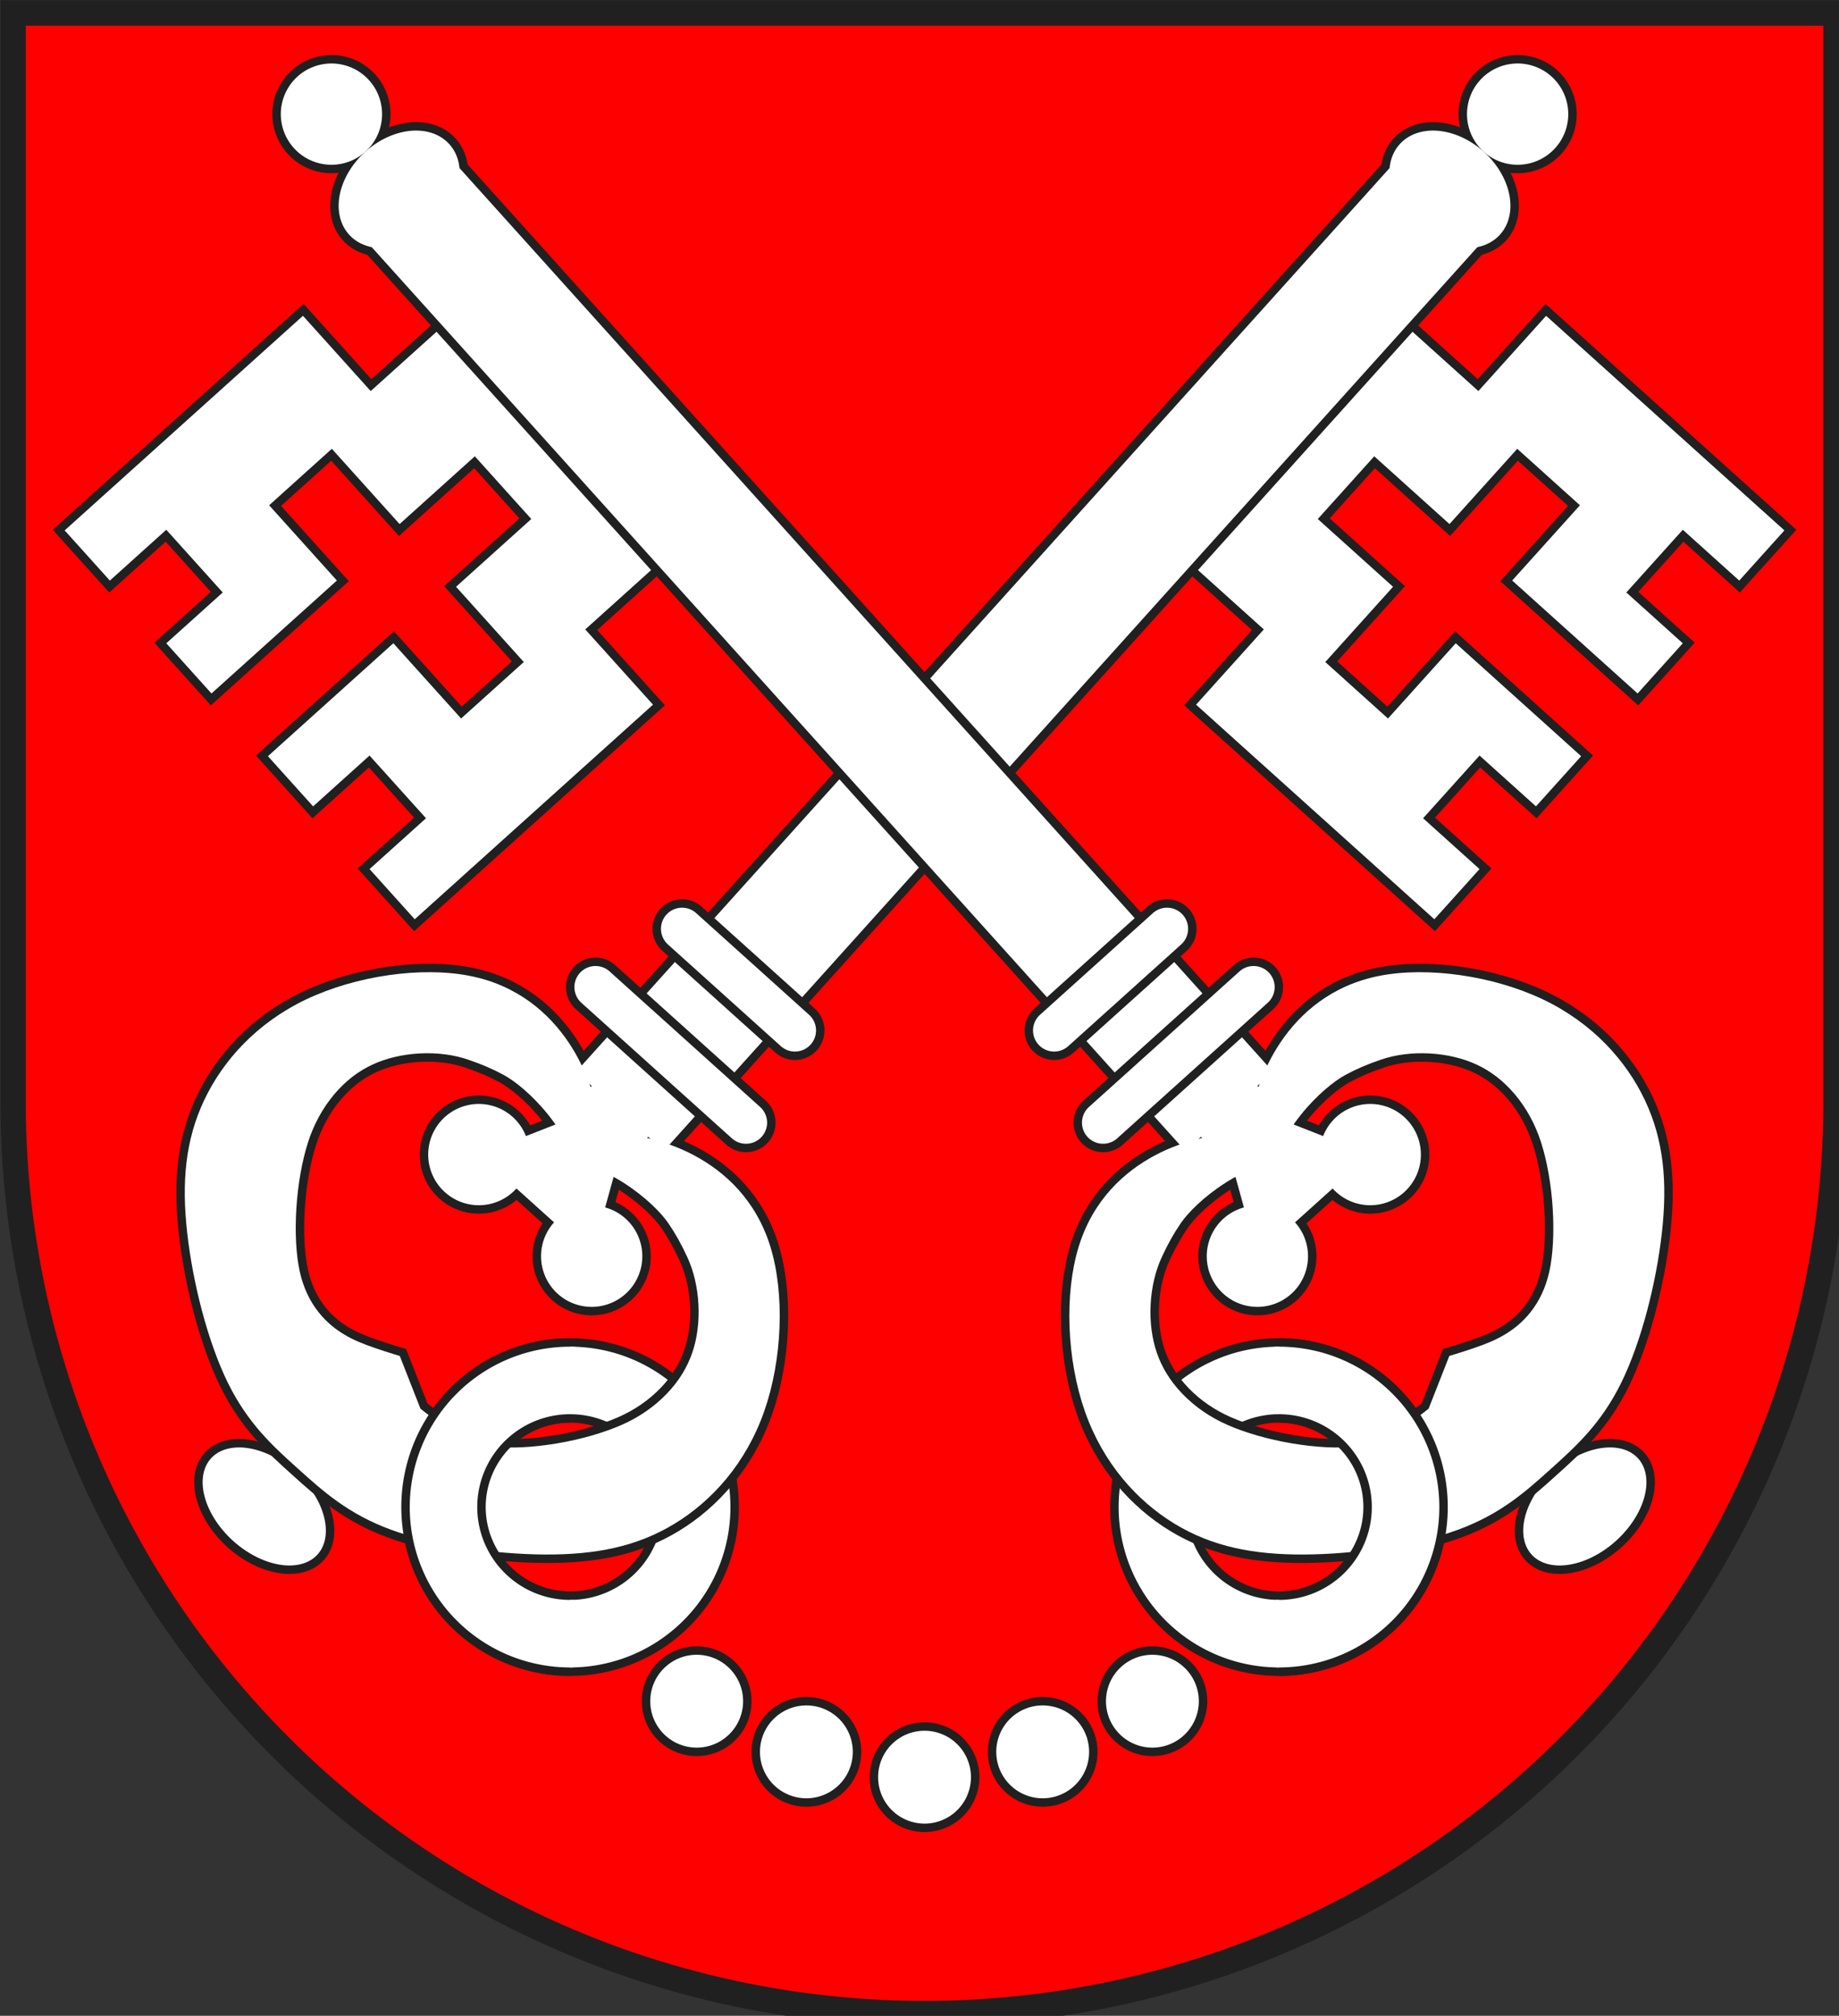 <?xml version="1.0" encoding="UTF-8"?>
<svg width="438" height="480" version="1.1" viewBox="21 15 438 480" xmlns="http://www.w3.org/2000/svg" xmlns:cc="http://creativecommons.org/ns#" xmlns:dc="http://purl.org/dc/elements/1.1/" xmlns:rdf="http://www.w3.org/1999/02/22-rdf-syntax-ns#" xmlns:xlink="http://www.w3.org/1999/xlink">
<rect x="21" y="15" width="438" height="480" fill="#333333" stroke="none"/>
<title>Wappen Poschiavo (CH-GR)</title>
<style type="text/css"/>
<defs>
<path id="k" d="m2790 5580a450 450 0 0 0-900 0 450 450 0 0 0 900 0z"/>
<path id="j" d="m5310 5580a450 450 0 0 0-900 0 450 450 0 0 0 900 0z"/>
<path id="g" d="m3840 855a240 180 0 0 0-480 0 240 180 0 0 0 480 0z"/>
<path id="f" d="m3780 495a180 180 0 0 0-360 0 180 180 0 0 0 360 0z"/>
<path id="e" d="m3510 5715a180 180 0 0 0-360 0 180 180 0 0 0 360 0z"/>
<path id="d" d="m4050 5715a180 180 0 0 0-360 0 180 180 0 0 0 360 0z"/>
<path id="c" d="m3390 5265h420v-4410h-420v4410z"/>
<path id="b" d="m3330 5715h540l-135-270v-225h-270v225l-135 270z"/>
<path id="a" d="m3600 5535s4.92-10.66 28.12-30.94c23.21-20.27 61.88-44.06 151.88-59.06s170.14-10.2 213.89 0.41c43.75 10.62 82.99 23.97 131.11 44.59s97.42 54.05 141.68 98.32c44.27 44.26 77.7 93.56 98.32 141.68s32.53 104.59 30.45 169.16c-2.08 64.56-17.45 128.96-45.45 190.84s-72.07 133.45-126.24 201.68c-54.17 68.24-110.64 123.94-158.76 158.32s-97.42 54.21-145.84 62.53c-48.43 8.31-89.78 4.35-124.16-2.53s-67.32-18.36-113.97-38.36c-46.65-20.01-81.03-36.64-81.03-36.64l-180 90s-51.39-1.86-120.25-12.92c-68.87-11.06-116.63-27.7-164.75-62.08s-104.59-90.08-158.76-158.32c-54.17-68.23-98.24-139.8-126.24-201.68s-43.37-126.28-45.45-190.84c-2.08-64.57 9.83-121.04 30.45-169.16s54.05-97.42 98.32-141.68c44.26-44.27 93.56-77.7 141.68-98.32s87.36-33.97 131.11-44.59c43.75-10.61 123.89-15.41 213.89-0.41s128.67 38.79 151.88 59.06c23.2 20.28 28.12 30.94 28.12 30.94v-180c-90-60-180-120-300-150s-270-30-420 60-300 270-375 450-75 360-30 510 135 270 270 390 315 240 465 300 270 60 390 60 240 0 390-60 330-180 465-300 225-240 270-390 45-330-30-510-225-360-375-450-300-90-420-60-210 90-300 150"/>
<path id="o" d="m3420 1305h-360v-360h-1170v270h270v270h-270v270h630v-360h270v360h360v270h-360v360h-270v-360h-630v270h270v270h-270v270h1170v-360h360v-1170z"/>
<path id="l" d="m3870 7155a270 180 0 0 0-540 0 270 180 0 0 0 540 0z"/>
<path id="n" d="m3960 4905h-720a90 90 0 0 0 0 180h720a90 90 0 0 0 0-180z"/>
<path id="m" d="m3870 4545h-540a90 90 0 0 0 0 180h540a90 90 0 0 0 0-180z"/>
<path id="i" d="m2340 5130a450 450 0 0 0 0 900"/>
<path id="h" d="m4860 5130a450 450 0 0 1 0 900"/>
<clipPath id="p">
<path d="m360 4140a3240 3240 0 0 0 6480 0v-3870h-6480v3870z"/>
</clipPath>
</defs>
<g transform="scale(.067)" fill="none">
<g clip-path="url(#p)">
<path d="m-225-225v7650h7650v-7650h-7650z" fill="#f00"/>
<use width="438" height="480" stroke="#202020" stroke-width="300" xlink:href="#k"/>
<use width="438" height="480" stroke="#202020" stroke-width="300" xlink:href="#j"/>
<use width="438" height="480" stroke="#ffffff" stroke-linecap="round" stroke-width="240" xlink:href="#k"/>
<use width="438" height="480" stroke="#ffffff" stroke-linecap="round" stroke-width="240" xlink:href="#j"/>
<g transform="matrix(-.743 -.669 -.669 .743 8714.3 2670.1)">
<use width="438" height="480" fill="#ffffff" stroke="#202020" stroke-width="30" xlink:href="#o"/>
<use width="438" height="480" fill="#ffffff" stroke="#202020" stroke-width="30" xlink:href="#l"/>
<use width="438" height="480" stroke="#202020" stroke-width="60" xlink:href="#g"/>
<use width="438" height="480" stroke="#202020" stroke-width="60" xlink:href="#f"/>
<use width="438" height="480" stroke="#202020" stroke-width="60" xlink:href="#e"/>
<use width="438" height="480" stroke="#202020" stroke-width="60" xlink:href="#d"/>
<use width="438" height="480" stroke="#202020" stroke-width="60" xlink:href="#c"/>
<use width="438" height="480" stroke="#202020" stroke-width="60" xlink:href="#b"/>
<use width="438" height="480" stroke="#202020" stroke-width="60" xlink:href="#a"/>
<use width="438" height="480" fill="#ffffff" xlink:href="#g"/>
<use width="438" height="480" fill="#ffffff" xlink:href="#f"/>
<use width="438" height="480" fill="#ffffff" xlink:href="#e"/>
<use width="438" height="480" fill="#ffffff" xlink:href="#d"/>
<use width="438" height="480" fill="#ffffff" xlink:href="#c"/>
<use width="438" height="480" fill="#ffffff" xlink:href="#b"/>
<use width="438" height="480" fill="#ffffff" xlink:href="#a"/>
<use width="438" height="480" fill="#ffffff" stroke="#202020" stroke-width="30" xlink:href="#n"/>
<use width="438" height="480" fill="#ffffff" stroke="#202020" stroke-width="30" xlink:href="#m"/>
</g>
<g transform="matrix(.743 -.669 .669 .743 -1514.3 2670.1)">
<use width="438" height="480" fill="#ffffff" stroke="#202020" stroke-width="30" xlink:href="#o"/>
<use width="438" height="480" fill="#ffffff" stroke="#202020" stroke-width="30" xlink:href="#l"/>
<use width="438" height="480" stroke="#202020" stroke-width="60" xlink:href="#g"/>
<use width="438" height="480" stroke="#202020" stroke-width="60" xlink:href="#f"/>
<use width="438" height="480" stroke="#202020" stroke-width="60" xlink:href="#e"/>
<use width="438" height="480" stroke="#202020" stroke-width="60" xlink:href="#d"/>
<use width="438" height="480" stroke="#202020" stroke-width="60" xlink:href="#c"/>
<use width="438" height="480" stroke="#202020" stroke-width="60" xlink:href="#b"/>
<use width="438" height="480" stroke="#202020" stroke-width="60" xlink:href="#a"/>
<use width="438" height="480" fill="#ffffff" xlink:href="#g"/>
<use width="438" height="480" fill="#ffffff" xlink:href="#f"/>
<use width="438" height="480" fill="#ffffff" xlink:href="#e"/>
<use width="438" height="480" fill="#ffffff" xlink:href="#d"/>
<use width="438" height="480" fill="#ffffff" xlink:href="#c"/>
<use width="438" height="480" fill="#ffffff" xlink:href="#b"/>
<use width="438" height="480" fill="#ffffff" xlink:href="#a"/>
<use width="438" height="480" fill="#ffffff" stroke="#202020" stroke-width="30" xlink:href="#n"/>
<use width="438" height="480" fill="#ffffff" stroke="#202020" stroke-width="30" xlink:href="#m"/>
</g>
<use width="438" height="480" stroke="#202020" stroke-width="300" xlink:href="#i"/>
<use width="438" height="480" stroke="#202020" stroke-width="300" xlink:href="#h"/>
<use width="438" height="480" stroke="#ffffff" stroke-linecap="round" stroke-width="240" xlink:href="#i"/>
<use width="438" height="480" stroke="#ffffff" stroke-linecap="round" stroke-width="240" xlink:href="#h"/>
<path d="m3780 6540a180 180 0 0 0-360 0 180 180 0 0 0 360 0z" fill="#fff" stroke="#202020" stroke-width="30"/>
<path d="m4200 6450a180 180 0 0 0-360 0 180 180 0 0 0 360 0z" fill="#fff" stroke="#202020" stroke-width="30"/>
<path d="m4590 6270a180 180 0 0 0-360 0 180 180 0 0 0 360 0z" fill="#fff" stroke="#202020" stroke-width="30"/>
<path d="m3360 6450a180 180 0 0 1-360 0 180 180 0 0 1 360 0z" fill="#fff" stroke="#202020" stroke-width="30"/>
<path d="m2970 6270a180 180 0 0 1-360 0 180 180 0 0 1 360 0z" fill="#fff" stroke="#202020" stroke-width="30"/>
</g>
<path d="m360 4140a3240 3240 0 0 0 6480 0v-3870h-6480v3870z" stroke="#202020" stroke-width="90"/>
</g>
</svg>
